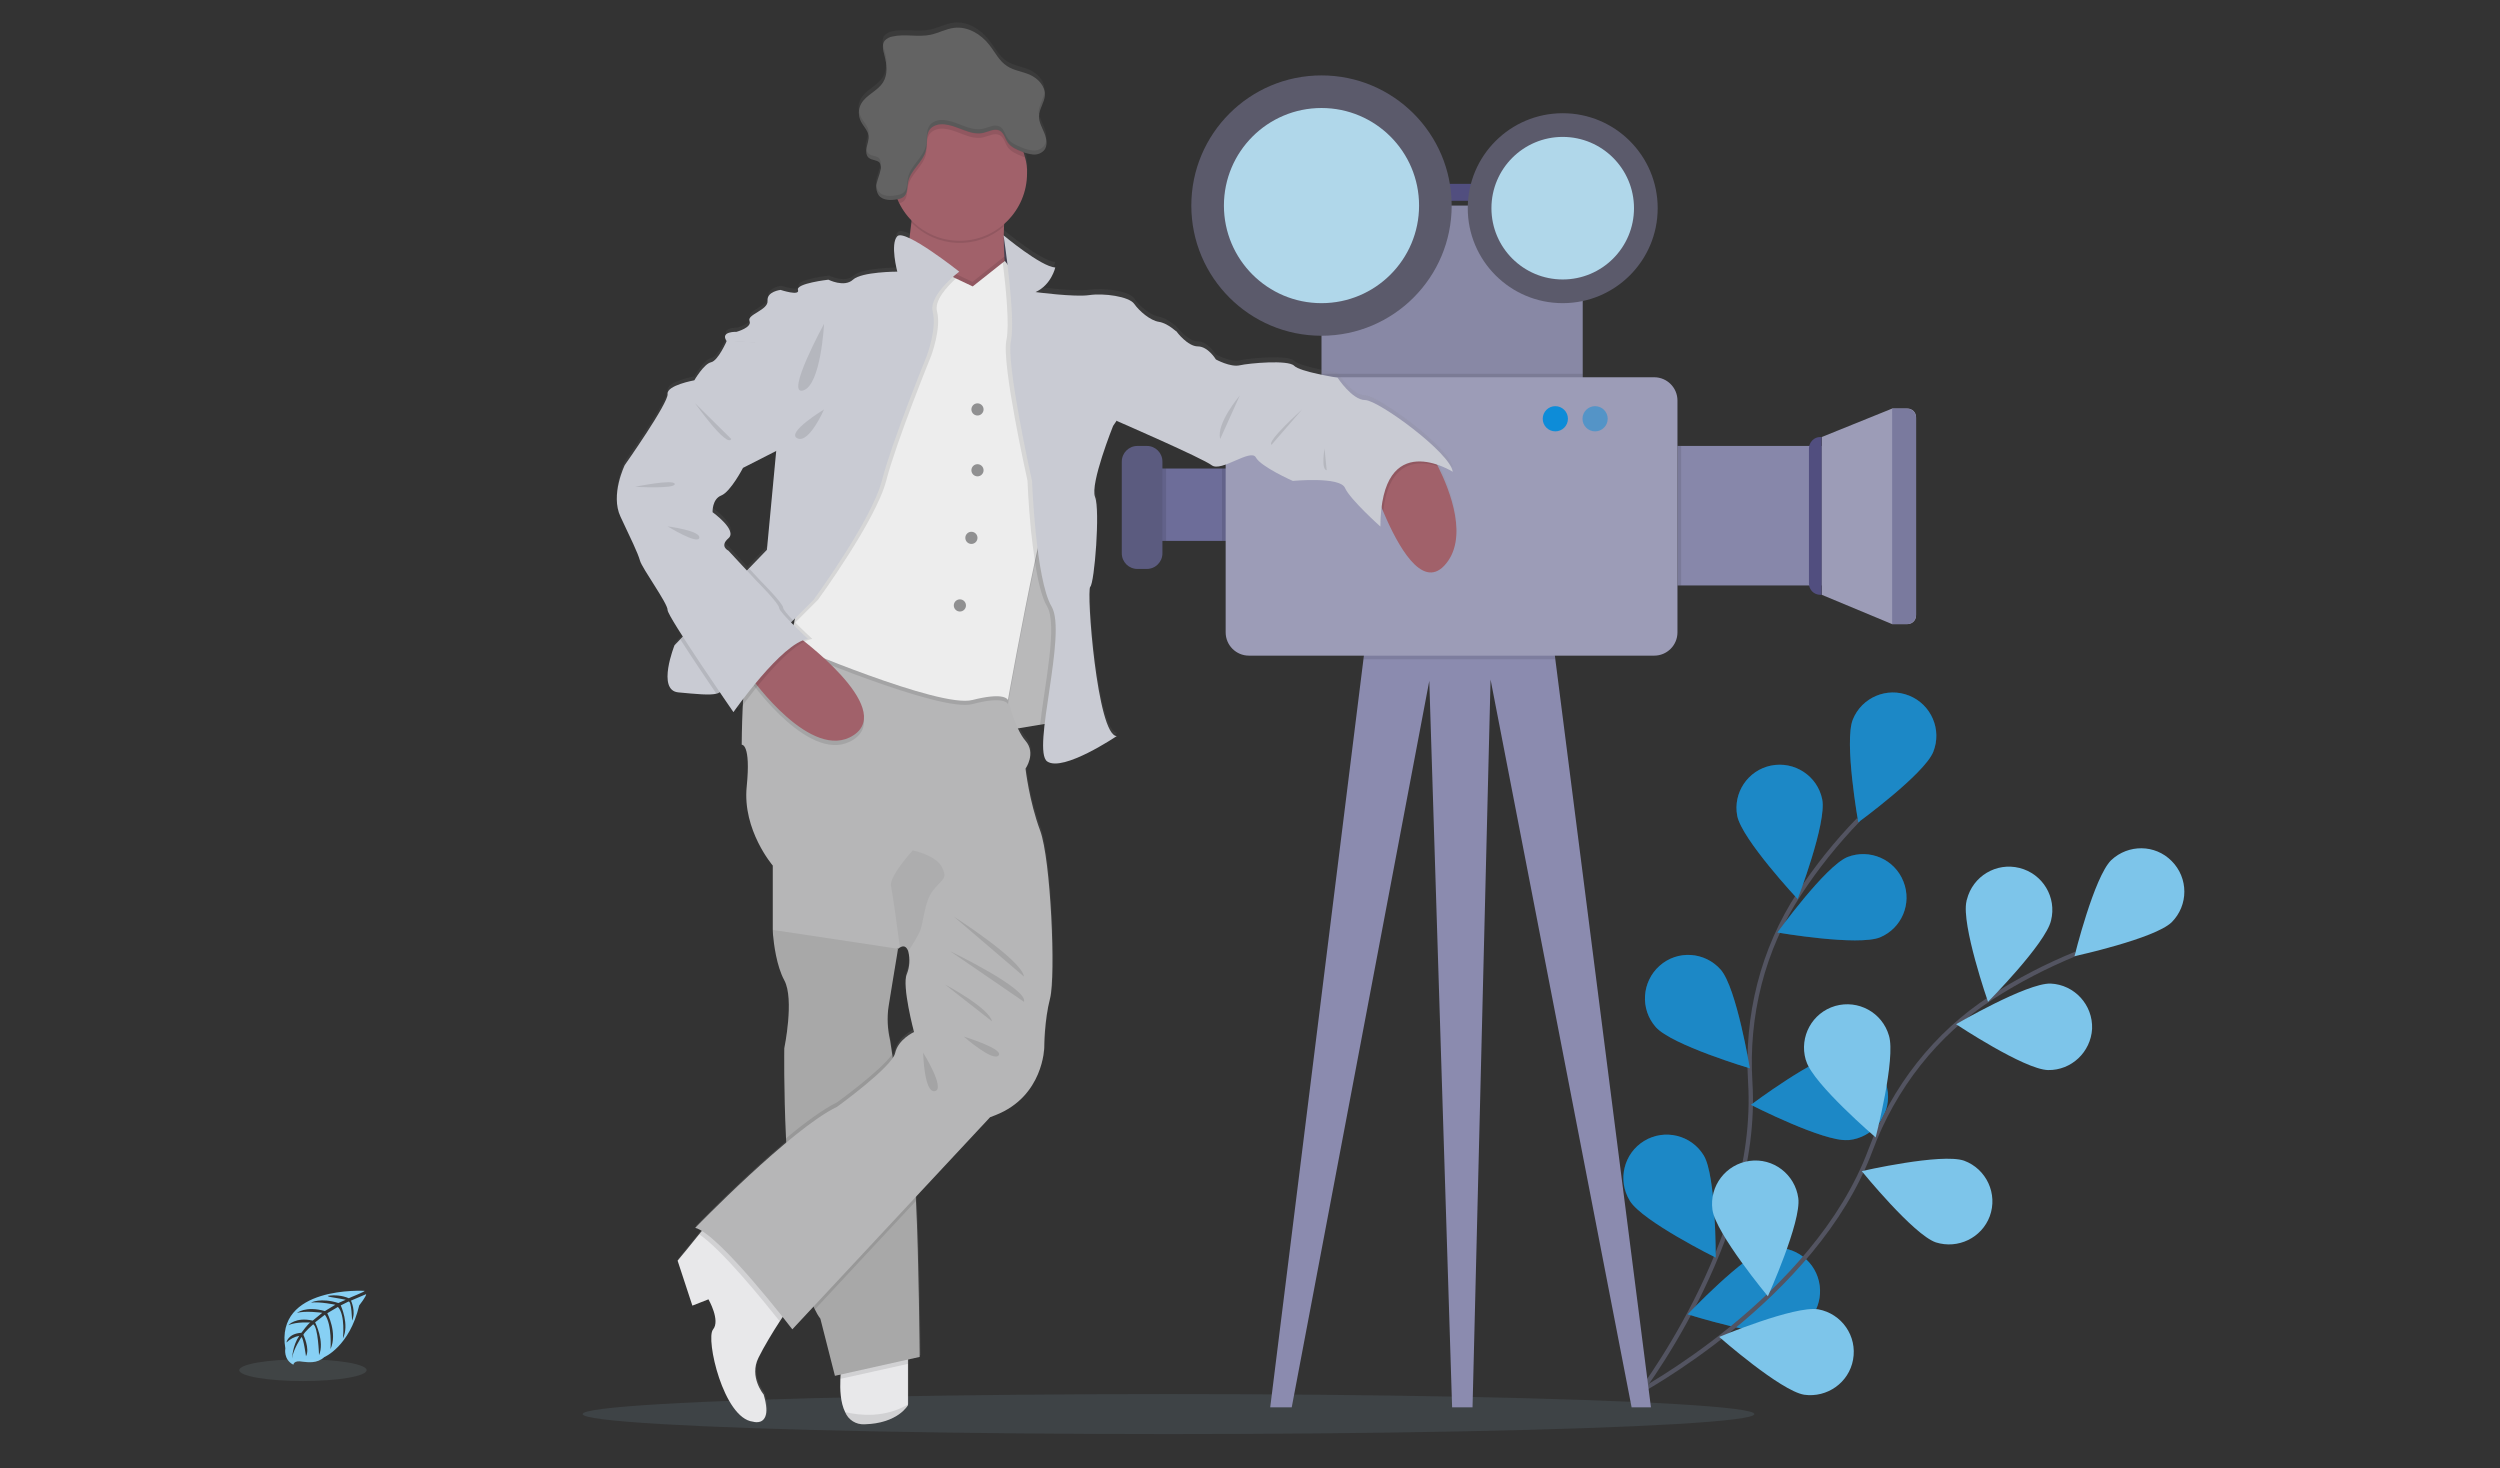 <?xml version="1.0" encoding="utf-8"?>
<!-- Generator: Adobe Illustrator 22.0.1, SVG Export Plug-In . SVG Version: 6.00 Build 0)  -->
<svg version="1.1" id="ea1a5787-4807-42ae-aba3-2738e8ad7f96"
	 xmlns="http://www.w3.org/2000/svg" xmlns:xlink="http://www.w3.org/1999/xlink" x="0px" y="0px" viewBox="0 0 1150.4 675.6"
	 style="enable-background:new 0 0 1150.4 675.6;" xml:space="preserve">
<rect x="0" y="0" width="1150.4" height="675.6" fill="#333333" stroke="none"/>
<style type="text/css">
	.st0{opacity:0.1;fill:#A8DBF4;enable-background:new    ;}
	.st1{fill:none;stroke:#535461;stroke-width:2;stroke-miterlimit:10;}
	.st2{fill:#0D8CD8;}
	.st3{opacity:0.25;fill:#4A7D91;enable-background:new    ;}
	.st4{fill:#7DC5EA;}
	.st5{fill:#8B8BAF;}
	.st6{fill:#6D6D99;}
	.st7{fill:#9C9CB7;}
	.st8{fill:#8787AA;}
	.st9{fill:#514E7F;}
	.st10{fill:#8888A5;}
	.st11{opacity:0.1;enable-background:new    ;}
	.st12{fill:#7A7A9E;}
	.st13{fill:#5B5B7F;}
	.st14{fill:#5B5A6B;}
	.st15{fill:#B0D7EA;}
	.st16{opacity:0.5;fill:#0D8CD8;enable-background:new    ;}
	.st17{fill:url(#SVGID_1_);}
	.st18{fill:#464353;}
	.st19{fill:#E8E8EA;}
	.st20{fill:#A8A8A8;}
	.st21{fill:#A1616A;}
	.st22{fill:#B9B9BA;}
	.st23{fill:#B6B6B7;}
	.st24{fill:#EDEDED;}
	.st25{fill:#C9CBD3;}
	.st26{fill:#909091;}
	.st27{fill:#636363;}
	.st28{opacity:5.000000e-02;enable-background:new    ;}
	.st29{opacity:0.1;}
	.st30{fill:#87D0F4;}
	.st31{opacity:0.1;fill:#BCDCED;enable-background:new    ;}
</style>
<title>videographer</title>
<ellipse class="st0" cx="537.7" cy="650.7" rx="269.6" ry="9.2"/>
<g id="_x35_5bfdb31-36b5-4718-97dd-773b4157bdc7">
	<path class="st1" d="M751.9,644.6c0,0,58-73.5,53.5-146.5c-1.9-30.7,5.7-61.2,22.5-86.8c8-12.2,17.1-23.6,27.3-34.1"/>
	<path class="st2" d="M852.6,331.1c-4.1,10.2,2.5,47.3,2.5,47.3s30.4-22.2,34.5-32.4c4.1-10.2-0.9-21.8-11.1-25.9
		S856.7,320.9,852.6,331.1L852.6,331.1L852.6,331.1z"/>
	<path class="st2" d="M799.4,375.4c2.1,10.8,27.8,38.3,27.8,38.3s13.5-35.1,11.3-45.9s-12.8-17.7-23.6-15.5
		C804.3,354.5,797.4,364.8,799.4,375.4L799.4,375.4z"/>
	<path class="st2" d="M761.9,472.6c7.3,8.3,43.3,19,43.3,19s-6.1-37.1-13.4-45.4c-7.3-8.3-19.9-9.1-28.1-1.8
		S754.6,464.3,761.9,472.6L761.9,472.6L761.9,472.6z"/>
	<path class="st2" d="M750,552.6c5.8,9.4,39.5,26.1,39.5,26.1s0.2-37.6-5.5-47s-18-12.4-27.4-6.7s-12.4,18-6.7,27.4
		C749.9,552.4,750,552.5,750,552.6z"/>
	<path class="st2" d="M865.2,431.3c-10.2,4.2-47.3-2.2-47.3-2.2s22-30.5,32.2-34.7c10.2-4,21.8,1,25.8,11.3
		C879.9,415.8,875.1,427.1,865.2,431.3z"/>
	<path class="st2" d="M850.2,524.6c-11,0.9-44.5-16.2-44.5-16.2s30.1-22.6,41.1-23.5c11-1.1,20.7,6.9,21.9,17.8
		c1.1,11-6.9,20.7-17.8,21.9C850.7,524.6,850.4,524.6,850.2,524.6z"/>
	<path class="st2" d="M823.1,613.3c-10.7,2.8-46.5-8.5-46.5-8.5s25.9-27.3,36.5-30.1c10.7-2.5,21.4,4.2,23.9,14.9
		C839.4,600,833.3,610.4,823.1,613.3L823.1,613.3z"/>
	<path class="st3" d="M852.6,331.1c-4.1,10.2,2.5,47.3,2.5,47.3s30.4-22.2,34.5-32.4c4.1-10.2-0.9-21.8-11.1-25.9
		S856.7,320.9,852.6,331.1L852.6,331.1L852.6,331.1z"/>
	<path class="st3" d="M799.4,375.4c2.1,10.8,27.8,38.3,27.8,38.3s13.5-35.1,11.3-45.9s-12.8-17.7-23.6-15.5
		C804.3,354.5,797.4,364.8,799.4,375.4L799.4,375.4z"/>
	<path class="st3" d="M761.9,472.6c7.3,8.3,43.3,19,43.3,19s-6.1-37.1-13.4-45.4c-7.3-8.3-19.9-9.1-28.1-1.8
		S754.6,464.3,761.9,472.6L761.9,472.6L761.9,472.6z"/>
	<path class="st3" d="M750,552.6c5.8,9.4,39.5,26.1,39.5,26.1s0.2-37.6-5.5-47s-18-12.4-27.4-6.7s-12.4,18-6.7,27.4
		C749.9,552.4,750,552.5,750,552.6z"/>
	<path class="st3" d="M865.2,431.3c-10.2,4.2-47.3-2.2-47.3-2.2s22-30.5,32.2-34.7c10.2-4,21.8,1,25.8,11.3
		C879.9,415.8,875.1,427.1,865.2,431.3z"/>
	<path class="st3" d="M850.2,524.6c-11,0.9-44.5-16.2-44.5-16.2s30.1-22.6,41.1-23.5c11-1.1,20.7,6.9,21.9,17.8
		c1.1,11-6.9,20.7-17.8,21.9C850.7,524.6,850.4,524.6,850.2,524.6z"/>
	<path class="st3" d="M823.1,613.3c-10.7,2.8-46.5-8.5-46.5-8.5s25.9-27.3,36.5-30.1c10.7-2.5,21.4,4.2,23.9,14.9
		C839.4,600,833.3,610.4,823.1,613.3L823.1,613.3z"/>
	<path class="st1" d="M752.4,641.5c0,0,82.8-43.7,108.3-112.2c10.7-28.8,30-53.6,55.8-70.3c12.3-7.9,25.2-14.6,38.7-20.1"/>
	<path class="st4" d="M971.5,395.8c-7.9,7.7-16.9,44.2-16.9,44.2s36.8-8,44.7-15.6c7.8-7.8,7.8-20.4,0-28.2
		C991.7,388.5,979.4,388.4,971.5,395.8z"/>
	<path class="st4" d="M904.9,414.7c-2.5,10.7,9.9,46.3,9.9,46.3s26.5-26.7,29-37.4c2.7-10.7-3.8-21.5-14.5-24.2s-21.5,3.8-24.2,14.5
		C905,414.2,904.9,414.4,904.9,414.7L904.9,414.7z"/>
	<path class="st4" d="M831.2,488.4c3.3,10.5,31.9,35,31.9,35s9.4-36.4,6.1-46.9c-3.1-10.6-14.1-16.6-24.7-13.6
		c-10.6,3.1-16.6,14.1-13.6,24.7C831.1,487.9,831.1,488.2,831.2,488.4L831.2,488.4z"/>
	<path class="st4" d="M788,556.7c1.5,10.9,25.5,39.8,25.5,39.8s15.5-34.3,14-45.2s-11.5-18.6-22.4-17.1S786.5,545.7,788,556.7
		L788,556.7z"/>
	<path class="st4" d="M942.4,492.4c-11-0.3-42.3-21.1-42.3-21.1s32.5-19,43.5-18.7c11,0.5,19.5,9.8,19.1,20.8
		C962.1,484.1,953.2,492.6,942.4,492.4z"/>
	<path class="st4" d="M890.8,571.7c-10.4-3.6-34.1-32.8-34.1-32.8s36.7-8.4,47.1-4.8c10.3,3.8,15.6,15.3,11.8,25.6
		C911.9,569.6,901,574.9,890.8,571.7L890.8,571.7z"/>
	<path class="st4" d="M830.2,641.8c-10.9-1.8-39.1-26.6-39.1-26.6s34.7-14.5,45.6-12.7c10.8,2,18,12.3,16,23.2
		C850.8,636.2,840.8,643.3,830.2,641.8z"/>
</g>
<polygon class="st5" points="759.7,647.6 750.8,647.6 685.9,312.7 677.6,647.6 668.2,647.6 657.7,313.3 594.4,647.6 584.5,647.6 
	627.4,303.4 628.8,292.2 713.1,282.8 715.7,303.4 "/>
<rect x="527" y="215.6" class="st6" width="53.7" height="33.3"/>
<path class="st7" d="M838.3,201.1l32.4-13.1h7.1c2.2,0,3.9,1.8,3.9,3.9v91.4c0,2.2-1.8,3.9-3.9,3.9h-7.1l-32.4-13.5V201.1z"/>
<rect x="771.9" y="205.2" class="st8" width="66.3" height="64.2"/>
<rect x="656.8" y="84.6" class="st9" width="42.7" height="7.8"/>
<rect x="608.1" y="94.6" class="st10" width="120.2" height="87.8"/>
<rect x="608.1" y="172" class="st11" width="120.2" height="10.4"/>
<rect x="770.9" y="205.2" class="st11" width="2.7" height="64.2"/>
<rect x="562.3" y="215.6" class="st11" width="18.3" height="33.3"/>
<polygon class="st11" points="715.7,303.4 627.4,303.4 628.8,292.2 713.1,282.8 "/>
<path class="st7" d="M574.7,173.6h186.5c5.9,0,10.7,4.8,10.7,10.7V291c0,5.9-4.8,10.7-10.7,10.7H574.7c-5.9,0-10.7-4.8-10.7-10.7
	V184.3C564,178.4,568.8,173.6,574.7,173.6z"/>
<path class="st9" d="M837.6,201.1h0.6l0,0v72.6l0,0h-0.6c-2.9,0-5.2-2.3-5.2-5.2l0,0v-62.2C832.5,203.4,834.8,201.1,837.6,201.1z"/>
<path class="st12" d="M870.7,188h6.7c2.4,0,4.3,1.9,4.3,4.3v90.6c0,2.4-1.9,4.3-4.3,4.3h-6.7l0,0V188L870.7,188z"/>
<rect x="527" y="215.6" class="st11" width="9.6" height="33.3"/>
<path class="st13" d="M523.4,205.2h4.3c4,0,7.2,3.2,7.2,7.2v42.2c0,4-3.2,7.2-7.2,7.2h-4.3c-4,0-7.2-3.2-7.2-7.2v-42.2
	C516.2,208.5,519.4,205.2,523.4,205.2z"/>
<circle class="st14" cx="608.1" cy="94.6" r="59.9"/>
<circle class="st15" cx="608.1" cy="94.6" r="44.9"/>
<circle class="st14" cx="719.1" cy="95.8" r="43.7"/>
<circle class="st15" cx="719.1" cy="95.8" r="32.8"/>
<circle class="st2" cx="715.7" cy="192.7" r="5.8"/>
<circle class="st16" cx="734" cy="192.7" r="5.8"/>
<linearGradient id="SVGID_1_" gradientUnits="userSpaceOnUse" x1="501.831" y1="490.823" x2="501.831" y2="-153.465" gradientTransform="matrix(1 0 0 1 -24.78 163.78)">
	<stop  offset="0" style="stop-color:#808080;stop-opacity:0.25"/>
	<stop  offset="0.54" style="stop-color:#808080;stop-opacity:0.12"/>
	<stop  offset="1" style="stop-color:#808080;stop-opacity:0.1"/>
</linearGradient>
<path class="st17" d="M661.6,212.5l-0.4-0.8c2.5,0.8,5,2,7.3,3.3c-1-8.7-34.3-33.1-40.3-33.1s-12.7-10.4-12.7-10.4s-17.3-2.7-20-5.5
	s-20.7-1.2-25-0.2s-11-2.7-11-2.7s-3.7-6-8.3-6s-9.7-6.7-9.7-6.7s-4.3-4-8.3-4.7s-9-5-11.3-8.4s-14-5-20.7-4s-24.7-1.4-24.7-1.4
	c7.3-3.3,9.1-11.4,9.1-11.4c-6.6-0.3-23.8-14.8-23.8-14.8s0.7,4.7,1.5,11.2l-1.1-1.4l-0.1,0.1c-0.4-4.7-0.4-9.3-0.1-14
	c0-0.4,0.1-0.7,0.1-1.1c8.7-7.6,12.5-19.4,9.8-30.7c-0.2-0.8-0.4-1.5-0.6-2.2c1.3,0.5,2.6,0.9,4,1h0.7c1.7,0,3.3-0.7,4.4-1.9l0,0
	c0.2-0.2,0.4-0.5,0.5-0.8c0-0.1,0.1-0.1,0.1-0.2c0.1-0.2,0.2-0.5,0.3-0.8c0-0.1,0.1-0.2,0.1-0.3c0.1-0.2,0.1-0.4,0.1-0.6
	c0-0.2,0-0.4,0-0.5s0-0.3,0-0.4c0-1.5-0.4-3.1-1-4.5c-1-2.6-2.6-5.1-2.5-7.9c0-0.2,0-0.4,0.1-0.7c0.3-2.2,1.4-4.2,2.1-6.3V44
	c0.1-0.3,0.2-0.6,0.2-0.9c0-0.1,0.1-0.2,0.1-0.3c0.1-0.4,0.1-0.7,0.1-1.1v-0.1c0.3-4.2-3.1-7.8-6.9-9.5c-3.4-1.5-7.3-1.9-10.5-4
	c-3.6-2.4-5.5-6.4-8.2-9.8c-3.8-4.9-9.9-8.6-16-7.9c-3.8,0.4-7.2,2.4-11,3.2c-5.7,1.2-11.8-0.5-17.5,0.8c-1.4,0.2-2.6,0.9-3.6,2
	c-0.4,0.5-0.6,1.2-0.7,1.8l0,0c-0.1,0.6-0.1,1.2,0,1.8v0.1c0.1,0.6,0.2,1.1,0.3,1.7l0.1,0.4c0,0.1,0,0.2,0.1,0.4s0.1,0.5,0.2,0.7
	c0.1,0.4,0.2,0.8,0.3,1.2v0.1c0.1,0.4,0.2,0.8,0.2,1.2l0,0c0.2,0.9,0.3,1.7,0.3,2.6l0,0c0.2,2.5-0.3,5-1.5,7.1
	c-2.5,4-7.8,5.8-10.1,9.9c-0.5,1-0.9,2.1-1,3.2l0,0c0,0.4-0.1,0.8,0,1.1V50c0,0.3,0,0.7,0.1,1c0,0.1,0,0.2,0,0.2
	c0.1,0.3,0.1,0.6,0.2,0.9c0,0.1,0,0.2,0.1,0.3c0.1,0.3,0.2,0.7,0.4,1l0,0c1.1,2.2,3.1,4.1,3.5,6.5l0,0c0,0.1,0,0.1,0,0.2
	c0.2,1.8-0.5,3.6-0.9,5.4c-0.1,0.2-0.1,0.4-0.1,0.7l0,0c0,0.1,0,0.1,0,0.2s0,0.3,0,0.5s0,0.2,0,0.3s0,0.3,0,0.4s0,0.2,0,0.3
	c0,0.1,0,0.3,0,0.4s0,0.2,0,0.3s0.1,0.2,0.1,0.4l0.1,0.2c0,0.1,0.1,0.2,0.2,0.4l0.1,0.2c0.1,0.1,0.2,0.2,0.2,0.4
	c0,0.1,0.1,0.1,0.1,0.2c0.1,0.2,0.3,0.3,0.5,0.4c1.4,1,3.5,0.7,4.7,2c0.1,0.2,0.2,0.3,0.3,0.5l0.1,0.1c0.1,0.2,0.1,0.4,0.2,0.6l0,0
	c0.2,0.8,0.2,1.5,0,2.3c-0.4,2-1.2,3.8-1.7,5.8c-0.1,0.4-0.1,0.8-0.2,1.2l0,0c0,0.2,0,0.4,0,0.6V84c0,0.2,0,0.4,0,0.5s0,0.1,0,0.1
	c0,0.2,0,0.5,0.1,0.8s0,0.2,0.1,0.4l0.1,0.3c0,0.1,0.1,0.3,0.1,0.4l0.1,0.2c0,0.1,0.1,0.3,0.2,0.4c0,0.1,0.1,0.1,0.1,0.2
	c0.1,0.2,0.2,0.4,0.4,0.6c1.2,1.6,3.2,2.2,5.3,2.2c1.2,0,2.4-0.1,3.5-0.4c0.3,0.6,0.5,1.2,0.8,1.8c1.4,2.9,3.3,5.6,5.6,7.9
	c0,0.3-0.1,0.6-0.1,0.9c-0.2,2.3-0.5,4.7-0.8,7.2c-2.6-1.2-4.6-1.6-5.4-0.8c-3.4,3.7,0,16.4,0,16.4s-16.4,0-20.4,3.7
	c-4,3.7-11.3,0-11.3,0s-15,1.7-14,4.7s-8,0-8,0s-6.3,0.7-6,5s-9.7,6.3-8.3,9.3c1.3,3-6,5-6,5s-7.3-0.3-4.7,4l0,0c0,0-4,9.4-7.3,10
	s-7.7,8.4-7.7,8.4s-12.8,2.3-12.3,6.4s-19.7,32.7-19.7,32.7s-6.7,13.8-2,23.8s8,16.7,9,20.4s13.1,19.8,13,22.8c0,0.9,3,6,7.1,12.4
	l-1.2,1.2l-2.6,2.7c0,0-8.3,20.7,1.7,21.7c8.5,0.8,14.5,1.5,17.6,0.6c0.5-0.1,1-0.3,1.4-0.6l0.1-0.1c3.6,5.4,6.2,9.1,6.2,9.1
	s0.4-0.5,1-1.4l1,1.4c0,0,0.8-1.1,2.2-3c-0.4,9.1-0.5,18-0.5,18s4.3-0.7,2.3,19.4s12,36.4,12,36.4v29.8l0,0c0,0,0,0.8,0.1,2
	c0.4,4.3,1.6,14.3,5.2,21c4.7,8.7,0,31.4,0,31.4s-0.3,18.5,0.8,41.7c0,0.6,0.1,1.3,0.1,1.9c-20.2,16.9-41.9,39.3-41.9,39.3
	c1.1,0.3,2.1,0.8,3,1.3l-1.2,1.6l-5.5,6.8l0,0l-4.3,5.3l0,0l6.8,20.8l7.4-2.9c0,0,4,6.9,3.2,11.6c-0.1,0.8-0.5,1.7-1,2.3
	c-0.3,0.3-0.4,0.7-0.5,1.2c-1.9,7.5,6.1,40,18.9,41.4c0,0,4.3,1.4,5.7-2.5c0.7-1.9,0.7-5-0.8-10.1c0,0-6.8-8.1-2.4-16.9
	c2.6-5.1,6.8-12,9.9-16.8l1.3-2c2.8,3.5,4.4,5.7,4.4,5.7l9.8-10.6c0.2,0.4,0.4,0.9,0.6,1.3c0.7,1.5,1.6,2.9,2.5,4.2l6.7,26.4
	l2.7-0.6c-0.1,0.6-0.1,1.3-0.1,2c-0.2,4.7,0,10.9,2.2,15.3c1.6,3.4,4.4,5.7,8.9,5.6c15.5-0.4,20-8.8,20-8.8v-21l5.3-1.2
	c0,0-0.4-46.1-1.8-71.9c0-0.6-0.1-1.1-0.1-1.7c0-0.1,0-0.2,0-0.2l34.2-36.8l2.6-1.1c22-8.7,22.3-31.1,22.3-31.1s0-12.4,2.7-22.7
	s0.3-64.2-4.7-77.5s-6.7-28.4-6.7-28.4s5-7,0-12.8c-1.4-1.7-2.6-3.7-3.5-5.7l6.5-1.1l3.8-0.6l2-0.3c-1,8.8-1.2,15.6,1.2,17.2
	c7.3,5,32-11.7,32-11.7c-9,0-14-67.2-12.2-68.8s4.6-35.3,2.2-41.3s8.4-32.8,8.4-32.8l1.7-2.5l0,0c0,0,39.3,17.2,43.7,20.5
	s18-8,20.3-3.6s17,10.9,17,10.9s21.7-2.2,24,3.2s16.3,17.9,16.3,17.9c0-2.9,0.2-5.9,0.5-8.8c0.3,0.7,0.6,1.4,0.9,2.1
	c6.6,15.7,17.7,35.6,27.9,24.9C676.1,246.3,667.3,223.9,661.6,212.5z M365.2,283.5v0.2l-0.1-0.1L365.2,283.5z M357.4,206.4
	l-4.2,44.7l-8.3,8.6l-1,1.1l-8.6-9.4c0,0-4.3-2,0-5.7s-7.3-12-7.3-12s-0.3-6,4-7.7s10-12.7,10-12.7l15.7-8l0,0l0,0L357.4,206.4z
	 M413.2,435.3c0.3-0.3,0.6-0.5,1-0.7c1.9-1.1,3.1,0.1,3.7,2.1c0.8,3.4,0.6,7-0.7,10.3c-2.3,5.3,3.3,26.7,3.3,26.7s-7.3,3.3-8.7,9.7
	c-0.2,0.8-0.5,1.5-1,2.2c-0.1-0.6-0.2-1.1-0.2-1.6c-0.6-4-1-6.6-1-6.6c-1.2-5.1-1.4-10.5-0.7-15.7c1.1-6.4,3.2-19.5,4-24.4
	C413.1,436,413.2,435.3,413.2,435.3L413.2,435.3z"/>
<path class="st18" d="M459.6,109.7l2.2-1.4l6.1,12.9l-2.3,2.8h-7.1c0,0,0.2-7,0.4-7.2S459.6,109.7,459.6,109.7z"/>
<path class="st19" d="M417.8,619.1v27.5c0,0-4.5,8.4-20,8.8c-3.9,0.2-7.4-2-8.9-5.6c-2.2-4.4-2.4-10.5-2.2-15.2
	c0.1-2.4,0.4-4.7,0.8-7.1L417.8,619.1z"/>
<path class="st11" d="M417.8,619.1v8.5l-31.1,6.9c0.1-2.4,0.4-4.7,0.8-7.1L417.8,619.1z"/>
<path class="st20" d="M423.2,624.4l-39,8.7l-6.7-26.3c-1-1.3-1.8-2.7-2.5-4.2c-0.4-0.8-0.9-1.7-1.2-2.7
	c-7.3-16.6-10.5-46.6-11.9-72.1c-0.1-1.3-0.1-2.6-0.2-3.8c-1.1-23.1-0.8-41.6-0.8-41.6s4.7-22.7,0-31.3c-3.6-6.7-4.8-16.7-5.2-21
	c-0.1-1.3-0.1-2-0.1-2l0.7-1.9l2.9-7.8h32.3l18.8,15.9l2.9,2.4l-0.3,2c-0.8,4.9-3,18-4,24.4c-0.8,5.2-0.5,10.5,0.7,15.7
	c0,0,0.4,2.5,1,6.6c0.1,1,0.3,2.1,0.5,3.2c2.4,14.8,6.9,41.8,8.8,48.2c0.5,1.8,1,6.2,1.4,12.2c0.1,1.2,0.1,2.4,0.2,3.8
	C422.8,578.4,423.2,624.4,423.2,624.4z"/>
<path class="st11" d="M417.8,646.3v0.3c0,0-4.5,8.4-20,8.8c-3.9,0.2-7.4-2-8.9-5.6C395.9,651.4,407.1,652.5,417.8,646.3z"/>
<path class="st21" d="M664.5,260.4c-10.3,10.7-21.3-9.2-27.9-24.8c-3.7-8.8-6.1-16.3-6.1-16.3l27.4-11.6c0,0,1.7,2.7,3.8,6.9
	C667.3,225.8,676.1,248.2,664.5,260.4z"/>
<path class="st21" d="M462,104.2c-0.4,9.9,0.3,19.8,2.2,29.5c0,0-55.7,6-50.7-2.7c2.9-5.1,4.8-18.5,5.9-28.7
	c0.8-7.3,1.1-12.9,1.1-12.9S473.8,68,465.8,86C463.4,91.4,462.3,97.8,462,104.2z"/>
<polygon class="st22" points="466.6,247.4 459.2,336.7 493.5,331 487.5,257.4 489.5,237.7 "/>
<path class="st19" d="M349,624.8c-4.4,8.8,2.4,16.9,2.4,16.9c1.5,5.1,1.5,8.2,0.8,10c-1.4,3.9-5.7,2.5-5.7,2.5
	c-13.6-1.5-21.9-38.2-18.4-42.4s-2.1-13.9-2.1-13.9l-7.4,2.9l-6.8-20.7l4.3-5.2l5.5-6.8l3.7-4.6l37.2,38.9c0,0-1.6,2.4-3.8,5.8
	C355.7,612.8,351.5,619.7,349,624.8z"/>
<path class="st11" d="M421.4,552.7L375,602.5c-8.1-15.9-11.6-47.8-13.1-74.7c8.6-7.2,17-13.4,23.3-16.4c0,0,21.4-15.5,25.9-22.9
	c2.4,14.8,6.9,41.8,8.8,48.2C420.5,538.8,421,544.8,421.4,552.7z"/>
<polygon class="st11" points="410.3,434.3 356.2,426.2 359.2,418.4 391.5,418.4 "/>
<path class="st11" d="M421.2,548.9l-47.5,50.9c-7.3-16.6-10.5-46.6-11.9-72.1c-0.1-1.3-0.1-2.6-0.2-3.8c8.7-7.3,17.2-13.5,23.5-16.6
	c0,0,20-14.4,25.4-22.1c0.1,1,0.3,2.1,0.5,3.2c2.4,14.8,6.9,41.8,8.8,48.2C420.4,538.5,420.8,542.9,421.2,548.9z"/>
<path class="st11" d="M362.6,602.2c0,0-1.6,2.4-3.8,5.8c-8-10-26.8-33.2-37.2-40.1l3.7-4.6L362.6,602.2z"/>
<path class="st23" d="M483.2,459.4c-2.7,10.3-2.7,22.7-2.7,22.7s-0.3,22.3-22.3,31l-2.6,1l-91,97.6c0,0-33.7-44-44.7-46.7
	c0,0,44.3-45.7,65.3-55.7c0,0,25.3-18.3,26.7-24.7s8.7-9.7,8.7-9.7s-5.7-21.3-3.3-26.7c1.3-3.3,1.5-6.8,0.7-10.2
	c-0.6-2-1.8-3.2-3.7-2.1c-0.4,0.2-0.7,0.4-1,0.7l-57.7-8.7v-29.6c0,0-14-16.3-12-36.3s-2.3-19.3-2.3-19.3s0.2-33.8,3.1-36.6
	s30.2-15.7,30.2-15.7l85.8,15.2l3.5,16.4c0,0,3,13.1,8,18.9s0,12.8,0,12.8s1.7,15,6.7,28.4S485.8,449,483.2,459.4z"/>
<path class="st11" d="M465.8,86.1c-2.4,5.4-3.5,11.8-3.9,18.1c-12.4,10.8-31.1,10-42.6-1.9c0.8-7.3,1.1-12.9,1.1-12.9
	S473.8,68.1,465.8,86.1z"/>
<path class="st21" d="M472.6,79.8c0,17.1-13.9,31-31,31s-31-13.9-31-31s13.9-31,31-31c14.3,0,26.8,9.8,30.1,23.7
	C472.4,74.9,472.7,77.3,472.6,79.8z"/>
<path class="st11" d="M447.5,133.7c0,0-22.3-10.3-23.7-11.7s-47.6,117.3-47.6,117.3l-13,59c0,0,69.3,29.7,84.3,25.7s16.3,0,16.3,0
	s15.3-86,20.3-93.7s-4.7-85.7-4.7-85.7L462.2,122L447.5,133.7z"/>
<path class="st11" d="M447.5,129.7c0,0-22.3-10.3-23.7-11.7s-47.6,117.3-47.6,117.3l-13,59c0,0,69.3,29.7,84.3,25.7s16.3,0,16.3,0
	s15.3-86,20.3-93.7s-4.7-85.7-4.7-85.7L462.2,118L447.5,129.7z"/>
<path class="st24" d="M484.2,228.4c-1,1.6-2.5,6.5-4.2,13.4c-1.2,4.8-2.5,10.4-3.8,16.5c-5.9,27.5-12.4,63.8-12.4,63.8
	s-0.4-1.2-3.3-1.6c-2.3-0.3-6.3-0.1-13,1.6c-15,4-84.3-25.7-84.3-25.7l2-9l11-50c0,0,46.3-118.7,47.7-117.3c0.8,0.8,9.5,5,16.1,8.1
	c4.2,2,7.6,3.6,7.6,3.6l14-11.1l0.8-0.6l17.2,22.7C479.6,142.7,489.2,220.7,484.2,228.4z"/>
<path class="st11" d="M431.2,143.4c2,7.7-2.7,20.3-2.7,20.3s-16,39.3-20.7,57.5S376.4,276,376.4,276s-3.9,3.9-9.4,9.4
	c-0.6,0.6-1.2,1.2-1.9,1.9l11-50c0,0,46.3-118.7,47.7-117.3c0.8,0.8,9.5,5,16.1,8.1C435.8,131.9,429.8,138.3,431.2,143.4z"/>
<path class="st25" d="M429.2,143.4c2,7.7-2.7,20.3-2.7,20.3s-16,39.3-20.7,57.5S374.4,276,374.4,276s-3.9,3.9-9.4,9.4
	c-0.6,0.6-1.3,1.3-2,2c-10.7,10.7-25.8,25.6-30.5,30c-0.7,0.6-1.2,1.1-1.4,1.2c-0.4,0.3-0.9,0.5-1.4,0.6c-3.1,0.8-9.1,0.2-17.6-0.6
	c-10-1-1.7-21.7-1.7-21.7l2.6-2.7l2.4-2.5l27.2-28l2-2.1l8.3-8.6l4.2-44.6l0.1-1.1c0,0-1.2-2.8-3.1-7.1
	c-5.1-11.7-15.1-34.2-18.8-41.5c-0.4-0.9-0.8-1.5-1-1.9c0,0,0-0.1-0.1-0.1c-2.7-4.3,4.7-4,4.7-4s7.3-2,6-5s8.7-5,8.3-9.3s6-5,6-5
	s9,3,8,0s14-4.7,14-4.7s7.3,3.7,11.3,0s20.4-3.7,20.4-3.7s-3.4-12.7,0-16.3s28.5,16.3,28.5,16.3S427.2,135.7,429.2,143.4z"/>
<path class="st11" d="M345.8,314c0,0,27.7,39,47,26.3s-26-45.7-26-45.7L345.8,314z"/>
<path class="st21" d="M345.8,312c0,0,27.7,39,47,26.3s-26-45.7-26-45.7L345.8,312z"/>
<path class="st11" d="M478.6,333.5c2.1-18.4,8.2-46.1,3.2-54.5c-2.5-4.2-4.3-12.1-5.6-20.8c-0.7-4.7-1.3-9.6-1.8-14.2
	c-1.2-12.3-1.6-22.9-1.6-22.9s-12-53.5-9.7-64.5c1.5-6.9-0.2-24.1-1.7-36.1l0.8-0.6l17.2,22.7c0,0,9.7,78,4.7,85.7
	c-1,1.6-2.5,6.5-4.2,13.4l9.5-4l-2,19.7l6,73.7L478.6,333.5z"/>
<path class="st25" d="M461.8,108.3c0,0,17.2,14.4,23.8,14.8c0,0-1.8,8-9.1,11.3c0,0,18,2.4,24.7,1.4s18.3,0.6,20.7,4
	s7.4,7.7,11.4,8.3s8.3,4.7,8.3,4.7L512.2,196c0,0-10.7,26.7-8.3,32.7s-0.3,39.7-2.2,41.3s3.2,68.7,12.2,68.7c0,0-24.7,16.7-32,11.7
	s9.3-59,2-71.3s-9-57.8-9-57.8s-12-53.5-9.7-64.5S461.8,108.3,461.8,108.3z"/>
<path class="st11" d="M661.6,214.5c-8.9-2.8-22.6-2.9-25.1,21c-3.7-8.8-6.1-16.3-6.1-16.3l27.4-11.6
	C657.9,207.6,659.5,210.3,661.6,214.5z"/>
<path class="st25" d="M525.2,150.7l16.3,2c0,0,5,6.7,9.7,6.7s8.3,6,8.3,6s6.7,3.7,11,2.7s22.3-2.6,25,0.2s20,5.5,20,5.5
	s6.7,10.3,12.7,10.3s39.3,24.3,40.3,33c0,0-33-21-33.3,25.2c0,0-14-12.5-16.3-17.8s-24-3.2-24-3.2s-14.7-6.5-17-10.8
	s-16,6.9-20.3,3.6s-43.7-20.4-43.7-20.4l-12.2-22.9L525.2,150.7z"/>
<circle class="st26" cx="449.8" cy="188.4" r="2.8"/>
<circle class="st26" cx="447" cy="247.5" r="2.8"/>
<circle class="st26" cx="449.8" cy="216.4" r="2.8"/>
<circle class="st26" cx="441.7" cy="278.6" r="2.8"/>
<path class="st11" d="M471.8,72.5c-0.7-0.2-1.4-0.5-2-0.8c-2.3-0.9-4.7-2-6.1-4c-1.3-1.9-1.7-4.5-3.7-5.5c-2.3-1.2-5,0.4-7.5,1
	c-2.9,0.7-6-0.1-8.9-1.2c-4.3-1.6-10.2-4.5-14.6-1.5c-3.4,2.3-2.1,7.2-3,10.8c-1.4,5.4-7.1,9-8.2,14.5c-0.5,2.4-0.2,5.4-2.1,6.9
	c-0.6,0.4-1.2,0.7-1.9,0.8c-7.6-15.4-1.3-33.9,14.1-41.5s33.9-1.3,41.5,14.1C470.5,68.1,471.3,70.3,471.8,72.5L471.8,72.5z"/>
<path class="st27" d="M443.7,59.9c2.8,1.1,5.9,1.9,8.9,1.2c2.5-0.6,5.2-2.2,7.5-1c2,1.1,2.4,3.7,3.7,5.5c1.4,2,3.8,3.1,6.1,4
	c1.7,0.8,3.5,1.3,5.4,1.5s3.8-0.5,5.1-1.9c1.8-2.1,1.2-5.4,0.2-7.9s-2.6-5.1-2.5-7.9c0.1-3.3,2.5-6.2,2.7-9.5
	c0.3-4.2-3.1-7.8-6.9-9.5c-3.4-1.5-7.3-1.9-10.5-4c-3.6-2.3-5.5-6.4-8.2-9.8c-3.8-4.9-9.9-8.5-16-7.8c-3.8,0.4-7.2,2.4-11,3.2
	c-5.7,1.2-11.8-0.5-17.5,0.8c-1.4,0.2-2.6,0.9-3.6,1.9c-1.4,1.9-0.7,4.5-0.1,6.8c1.1,4.1,1.6,8.7-0.6,12.3
	c-2.5,4.1-7.8,5.8-10.1,9.9c-1.4,2.5-1.4,5.5-0.2,8c1.1,2.3,3.2,4.2,3.6,6.7c0.2,1.8-0.5,3.6-0.9,5.4s-0.3,4,1.2,5s3.5,0.8,4.7,2
	c0.7,1,0.9,2.3,0.5,3.4c-0.4,2-1.2,3.8-1.7,5.8c-0.6,1.9-0.3,4,0.8,5.8c1.9,2.6,5.9,2.5,9,1.8c0.9-0.1,1.8-0.5,2.5-1
	c2-1.5,1.6-4.5,2.1-6.9c1.1-5.5,6.9-9.1,8.2-14.5c0.9-3.5-0.5-8.4,3-10.8C433.5,55.5,439.4,58.4,443.7,59.9z"/>
<path class="st11" d="M438.8,421.7c0,0,31.4,20,32.4,27.7L438.8,421.7z"/>
<path class="st11" d="M437.2,437.7c0,0,36,17.3,34,23.3L437.2,437.7z"/>
<path class="st11" d="M434.8,453c0,0,20.3,10.7,21.7,17L434.8,453z"/>
<path class="st11" d="M443.5,477c0,0,13.3,11.7,16,8.7S443.5,477,443.5,477z"/>
<path class="st11" d="M424.8,484.4c0,0,10.4,16.7,5.4,17.7S424.8,484.4,424.8,484.4z"/>
<path class="st11" d="M379.2,188.4c0,0-17.7,10.7-12.3,13.3S379.2,188.4,379.2,188.4z"/>
<path class="st11" d="M379.2,149c0,0-18,33-9.7,30.7S379.2,149,379.2,149z"/>
<path class="st11" d="M570.5,182c0,0-11,12.9-9,20L570.5,182z"/>
<path class="st11" d="M599.2,188.4c0,0-16.5,14.7-14.1,16.3L599.2,188.4z"/>
<path class="st11" d="M609.5,206.4c0,0-1.7,9.6,1,10L609.5,206.4z"/>
<path class="st28" d="M429.3,409.8c-4.2,5.5-4.2,15.2-6.2,19.2c-1,2.2-3.4,6-5.3,9.1c-0.6-2-1.8-3.2-3.7-2.1
	c-1.2-9.2-3.4-25-4.1-28.2c-1-4.5,10-16.5,10-16.5s10.8,2.2,13.5,7.8S433.6,404.3,429.3,409.8z"/>
<path class="st11" d="M373.8,294c-12,1.7-34.3,33.7-34.3,33.7s-2.9-4.3-7-10.2c-5.1-7.5-12-17.8-17-25.6l29.3-30.2l5.3,5.7
	c0,0,10.3,10.3,10.3,12.3c0,0.8,2,3.1,4.5,5.7C368.9,289.5,373.8,294,373.8,294z"/>
<path class="st11" d="M335.6,158.7c-0.4-0.9-0.8-1.5-1-1.9l12.9,0.9l6.9,42.5C349.2,188.6,339.2,166,335.6,158.7z"/>
<path class="st11" d="M363,287.5c-10.7,10.7-25.8,25.6-30.5,30c-0.7,0.6-1.2,1.1-1.4,1.2c-0.4,0.3-0.9,0.5-1.4,0.6
	c-4.7-6.9-11.4-16.9-16.6-25l2.4-2.5l27.3-28l3.4,3.6c0,0,10.3,10.3,10.3,12.3C356.5,280.7,359.7,284.2,363,287.5z"/>
<path class="st25" d="M349.5,157.7l-15-1c0,0-4,9.3-7.3,10s-7.7,8.3-7.7,8.3s-12.8,2.3-12.3,6.3S287.5,214,287.5,214
	s-6.7,13.7-2,23.7s8,16.7,9,20.3s12.8,19.7,12.7,22.7s30.3,47,30.3,47s22.3-32,34.3-33.7c0,0-13.3-12.3-13.3-14.3
	s-10.3-12.3-10.3-12.3l-13-14c0,0-4.3-2,0-5.7s-7.3-12-7.3-12s-0.3-6,4-7.7s10-12.7,10-12.7l15.7-8L349.5,157.7z"/>
<path class="st11" d="M292.2,224c0,0,18-3.7,18.3-1.3S292.2,224,292.2,224z"/>
<path class="st11" d="M307.2,242.2c0,0,15.3,2,14.6,5.3S307.2,242.2,307.2,242.2z"/>
<path class="st11" d="M319.8,185.5c0,0,14.7,20.8,16.7,16.5L319.8,185.5z"/>
<g class="st29">
	<path d="M408,30.8c0.1-2.4-0.2-4.8-0.9-7.2c-0.3-1-0.5-2-0.7-3c-0.1,1.7,0.1,3.4,0.7,5C407.6,27.3,407.9,29,408,30.8z"/>
	<path d="M478.1,52.8c0.4-3,2.5-5.7,2.6-8.8c0-0.5,0-1-0.1-1.5c-0.4,3.1-2.5,5.9-2.7,9C478,51.9,478,52.3,478.1,52.8z"/>
	<path d="M480.3,67.3c-1.3,1.4-3.2,2.1-5.1,1.9s-3.7-0.7-5.4-1.5c-2.3-0.9-4.7-2-6.1-4c-1.3-1.9-1.7-4.5-3.7-5.5
		c-2.3-1.2-5,0.4-7.5,1c-2.9,0.7-6-0.1-8.9-1.2c-4.3-1.6-10.2-4.5-14.6-1.5c-3.4,2.3-2.1,7.2-3,10.8c-1.4,5.4-7.1,9-8.2,14.5
		c-0.5,2.4-0.2,5.4-2.1,6.9c-0.8,0.5-1.6,0.9-2.5,1c-3.2,0.7-7.1,0.9-9-1.8c-0.5-0.7-0.9-1.6-1-2.6c-0.3,1.6,0.1,3.2,1,4.6
		c1.9,2.6,5.9,2.5,9,1.8c0.9-0.1,1.8-0.5,2.5-1c2-1.5,1.6-4.5,2.1-6.9c1.1-5.5,6.9-9.1,8.2-14.5c0.9-3.5-0.5-8.4,3-10.8
		c4.4-3,10.3-0.1,14.6,1.5c2.8,1.1,5.9,1.9,8.9,1.2c2.5-0.6,5.2-2.2,7.5-1c2,1.1,2.4,3.7,3.7,5.5c1.4,2,3.8,3.1,6.1,4
		c1.7,0.8,3.5,1.3,5.4,1.5s3.8-0.5,5.1-1.9c1-1.3,1.4-3,1.1-4.6C481.3,65.6,480.9,66.5,480.3,67.3z"/>
	<path d="M399.7,60.4c-0.3-2.5-2.5-4.4-3.6-6.7c-0.4-0.9-0.7-1.8-0.8-2.8c-0.2,1.6,0.1,3.3,0.8,4.8c1.1,2.2,3.1,4.1,3.5,6.5
		C399.7,61.6,399.7,61,399.7,60.4z"/>
	<path d="M405.2,76.1c0.3-1.1,0.1-2.3-0.6-3.2c-1.1-1.3-3.3-1-4.7-2c-0.7-0.6-1.2-1.4-1.3-2.4c-0.2,1.6,0,3.4,1.3,4.4s3.5,0.8,4.7,2
		C404.9,75.2,405.1,75.6,405.2,76.1z"/>
</g>
<path class="st30" d="M167.8,594c0,0-41.4-2.5-36.5,26.5c0,0-1,5.1,3.7,7.5c0,0,0.1-2.2,4.2-1.4c1.5,0.2,3,0.3,4.5,0.2
	c2-0.1,4-0.9,5.5-2.3l0,0c0,0,11.6-4.8,16.1-23.8c0,0,3.3-4.2,3.2-5.2l-7,3c0,0,2.4,5,0.5,9.2c0,0-0.2-9-1.6-8.8
	c-0.3,0.1-3.6,1.8-3.6,1.8s4.1,8.8,1,15.2c0,0,1.2-10.8-2.3-14.5l-4.9,2.9c0,0,4.8,9.1,1.5,16.5c0,0,0.8-11.3-2.6-15.8l-4.5,3.5
	c0,0,4.5,8.9,1.8,15.1c0,0-0.4-13.2-2.7-14.2c0,0-3.9,3.4-4.5,4.8c0,0,3.1,6.5,1.2,9.9c0,0-1.2-8.8-2.1-8.8c0,0-3.9,5.8-4.3,9.8
	c0,0,0.2-5.9,3.3-10.4c-2.2,0.4-4.3,1.5-5.9,3.1c0,0,0.6-4.1,6.9-4.5c0,0,3.2-4.4,4.1-4.7c0,0-6.3-0.5-10.1,1.2
	c0,0,3.3-3.9,11.2-2.1l4.4-3.6c0,0-8.2-1.1-11.7,0.1c0,0,4-3.4,12.9-0.9l4.8-2.9c0,0-7-1.5-11.2-1c0,0,4.4-2.4,12.6,0.2l3.4-1.5
	c0,0-5.1-1-6.7-1.2c-1.5-0.2-1.6-0.6-1.6-0.6c3.3-0.5,6.6-0.2,9.7,1.1C160.7,597.2,168,594.4,167.8,594z"/>
<ellipse class="st31" cx="139.4" cy="630.5" rx="29.3" ry="5"/>
</svg>
